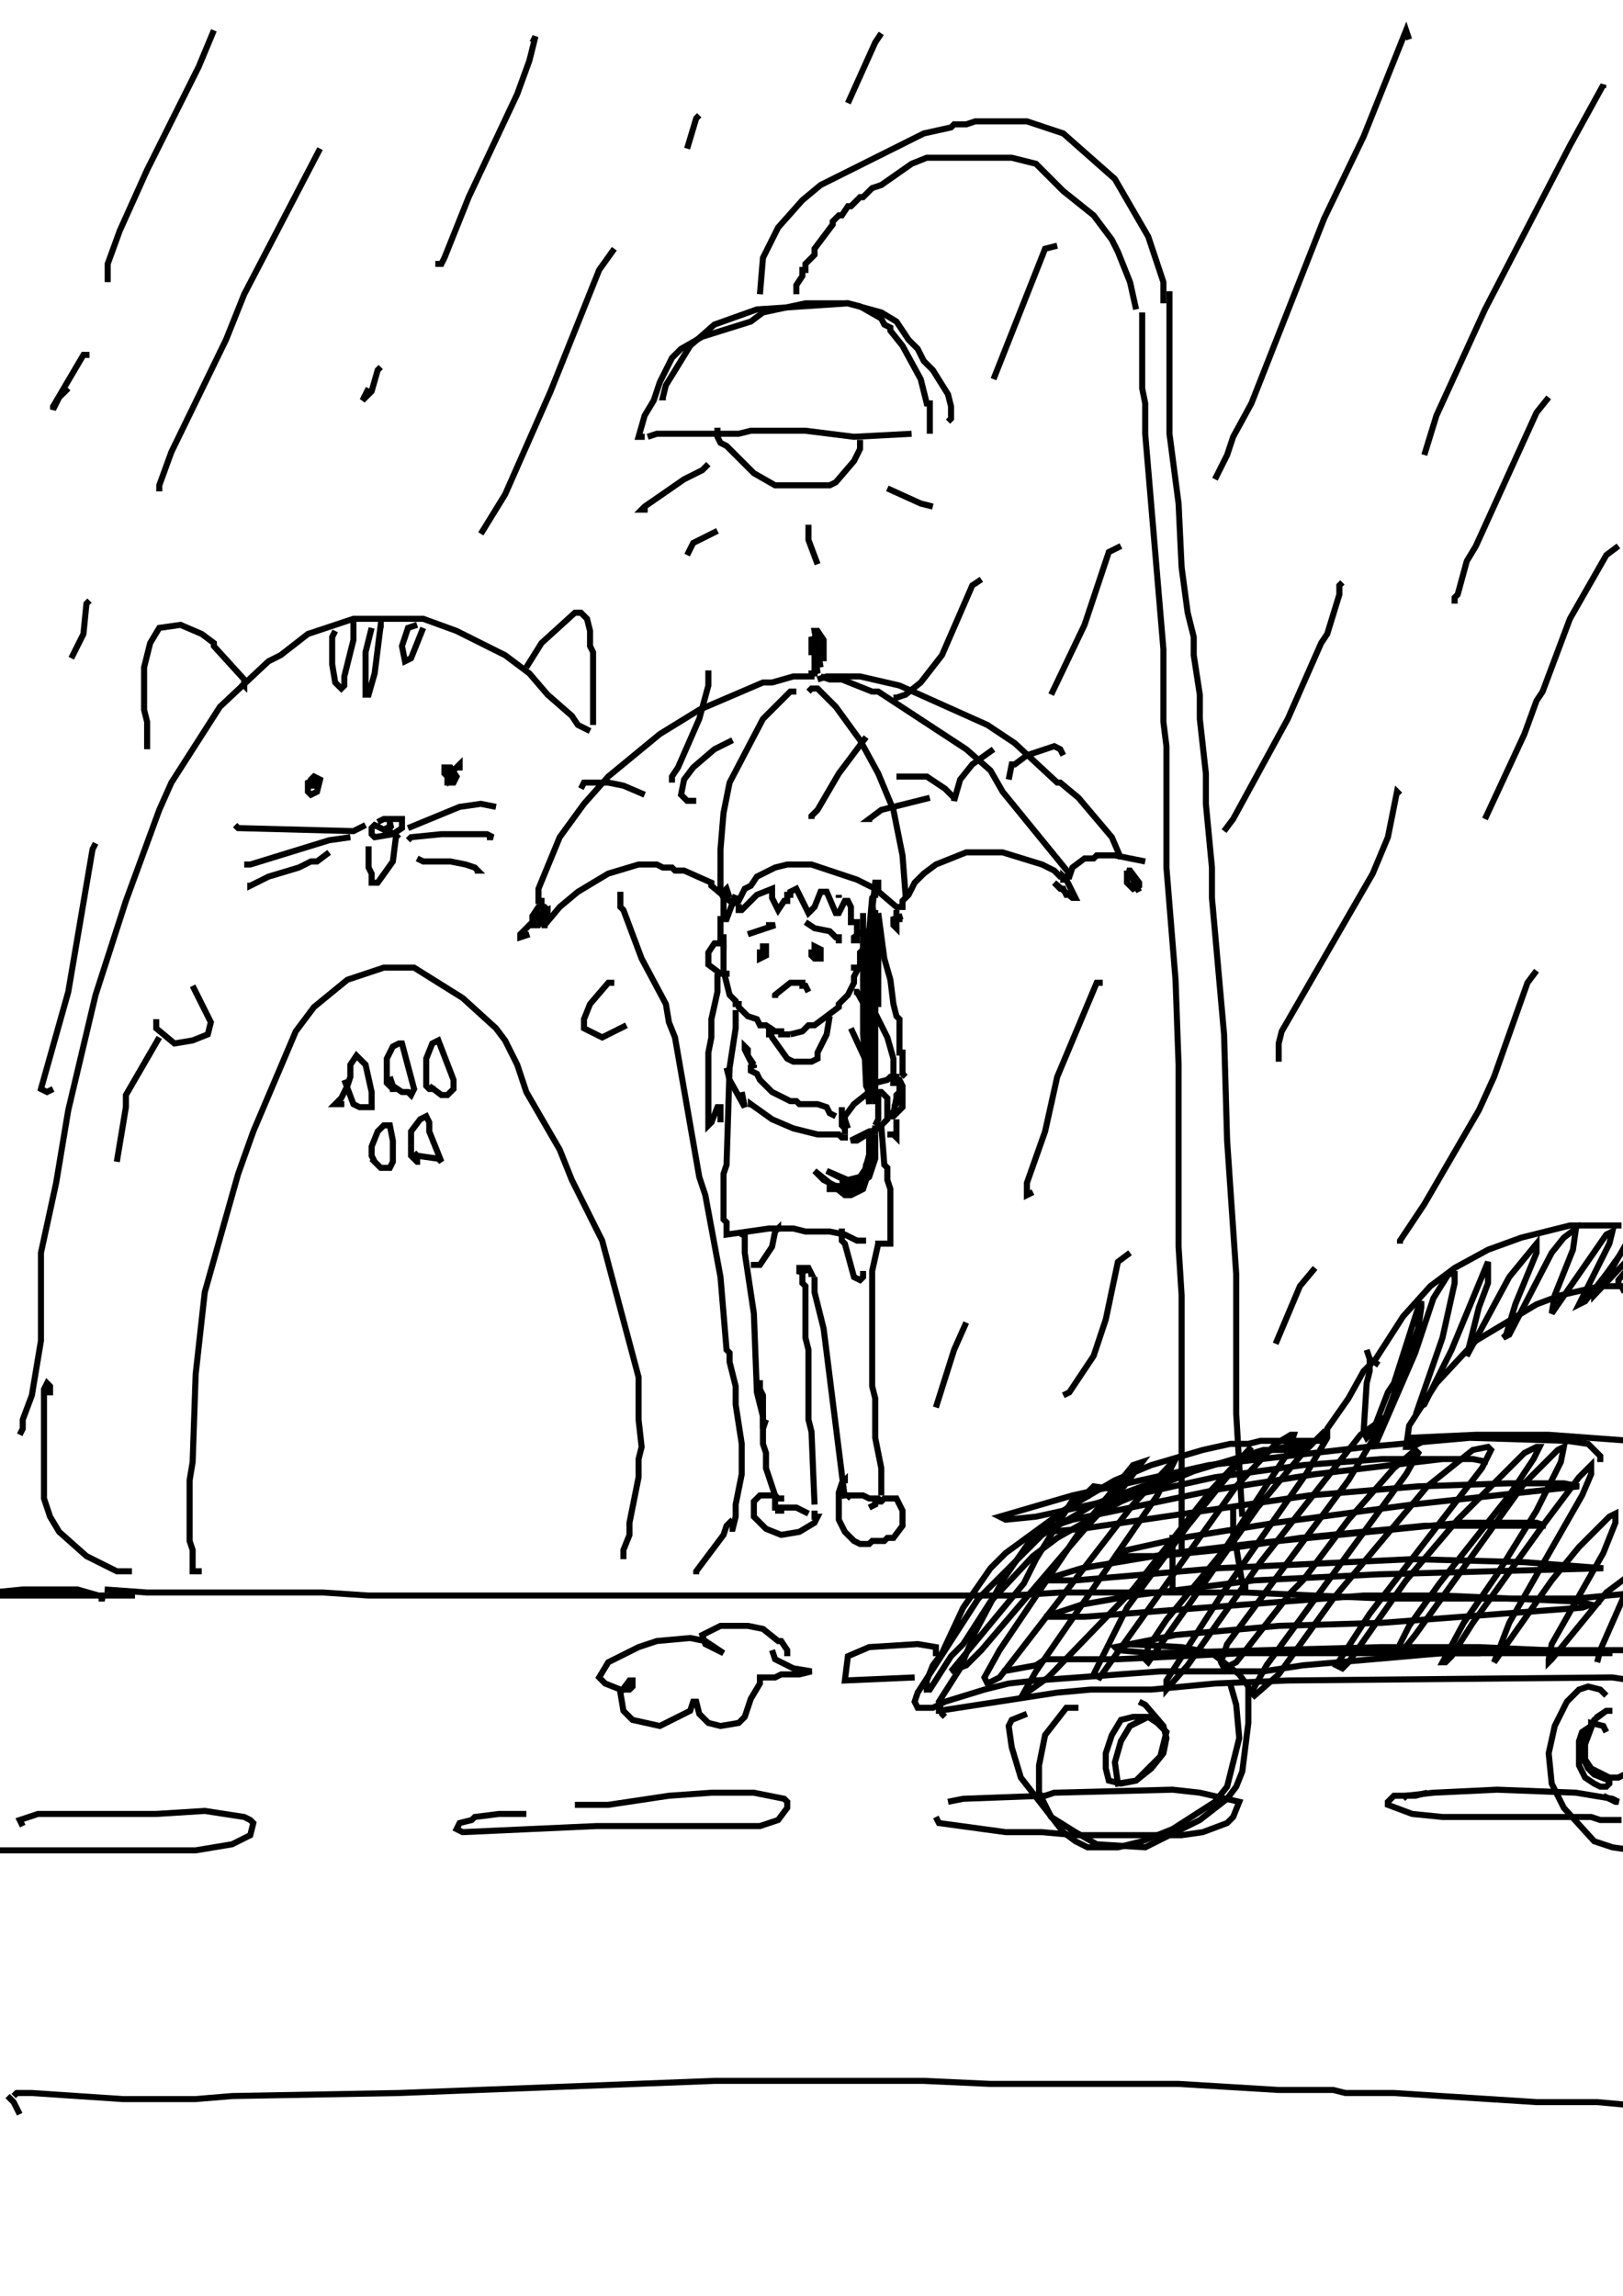 <?xml version="1.0" encoding="utf-8"?>
<!-- Generator: Adobe Illustrator 26.2.1, SVG Export Plug-In . SVG Version: 6.00 Build 0)  -->
<svg version="1.1" xmlns="http://www.w3.org/2000/svg" xmlns:xlink="http://www.w3.org/1999/xlink" x="0px" y="0px"
	 viewBox="0 0 535 757" style="enable-background:new 0 0 535 757;" xml:space="preserve">
<style type="text/css">
	.st0{display:none;fill:none;stroke:#000000;stroke-width:2;}
	.st1{fill:#FFFFFF;}
	.st2{fill:none;stroke:#000000;stroke-width:2;}
</style>
<g id="레이어_1" xmlns:ev="http://www.w3.org/2001/xml-events">
	<polyline class="st0" points="121.5,191 116.5,191 109.5,187 107.5,185 103.5,178 104.5,169 105.5,167 107.5,166 110.5,166 
		110.5,167 113.5,169 117.5,174 119.5,179 119.5,173 121.5,168 124.5,165 127.5,164 130.5,166 131.5,169 131.5,175 125.5,188 
		123.5,191 122.5,191 	"/>
	<rect class="st1" width="535" height="757"/>
</g>
<g id="_x37_8-가로등">
	<g>
		<polyline class="st2" points="377.5,104 376.5,104 376.5,128 377.5,133 377.5,143 383.5,214 383.5,238 384.5,246 384.5,286 
			387.5,323 388.5,351 388.5,411 389.5,427 389.5,511 		"/>
		<polyline class="st2" points="385.5,96 385.5,143 388.5,166 389.5,187 391.5,202 393.5,210 393.5,216 395.5,229 395.5,237 
			397.5,255 397.5,265 399.5,286 399.5,296 403.5,341 404.5,376 407.5,420 407.5,466 409.5,500 		"/>
		<polyline class="st2" points="383.5,100 383.5,93 378.5,78 367.5,59 350.5,44 338.5,40 321.5,40 318.5,41 314.5,41 313.5,42 
			304.5,44 270.5,61 264.5,66 256.5,75 251.5,85 250.5,97 		"/>
		<polyline class="st2" points="374.5,102 372.5,93 368.5,83 366.5,79 360.5,71 350.5,63 341.5,54 333.5,52 305.5,52 300.5,54 
			290.5,61 287.5,62 284.5,65 283.5,65 280.5,68 279.5,68 277.5,71 276.5,71 274.5,73 274.5,74 268.5,82 268.5,84 265.5,87 
			265.5,89 264.5,89 264.5,91 262.5,94 262.5,96 261.5,96 		"/>
		<polyline class="st2" points="219.5,131 218.5,131 219.5,127 227.5,114 235.5,107 249.5,102 279.5,100 283.5,101 290.5,105 
			291.5,107 293.5,108 293.5,109 297.5,114 303.5,125 305.5,133 306.5,133 306.5,143 		"/>
		<polyline class="st2" points="213.5,144 216.5,143 243.5,143 247.5,142 265.5,142 281.5,144 300.5,143 		"/>
		<polyline class="st2" points="212.5,144 210.5,144 212.5,137 215.5,132 217.5,126 221.5,118 224.5,115 231.5,111 247.5,106 
			251.5,103 265.5,100 279.5,100 290.5,103 295.5,106 299.5,112 302.5,115 304.5,119 307.5,122 312.5,130 313.5,134 313.5,138 
			312.5,139 		"/>
		<polyline class="st2" points="236.5,141 236.5,144 237.5,146 239.5,147 248.5,156 255.5,160 273.5,160 275.5,159 281.5,152 
			283.5,148 283.5,146 284.5,146 		"/>
		<polyline class="st2" points="233.5,153 231.5,155 225.5,158 212.5,167 211.5,168 213.5,168 		"/>
		<polyline class="st2" points="236.5,175 228.5,179 226.5,183 		"/>
		<polyline class="st2" points="267.5,174 266.5,174 266.5,178 269.5,186 		"/>
		<polyline class="st2" points="292.5,161 303.5,166 307.5,167 		"/>
		<line class="st2" x1="386.5" y1="506" x2="386.5" y2="524"/>
		<polyline class="st2" points="406.5,496 406.5,508 407.5,510 409.5,522 410.5,523 410.5,522 		"/>
	</g>
</g>
<g id="_x37_8-사람">
	<g>
		<polyline class="st2" points="240.5,296 239.5,293 238.5,294 238.5,303 239.5,303 242.5,295 239.5,303 		"/>
		<line class="st2" x1="276.5" y1="295" x2="276.5" y2="296"/>
		<polyline class="st2" points="238.5,308 238.5,320 240.5,328 242.5,330 242.5,331 243.5,331 243.5,332 246.5,335 249.5,336 
			250.5,338 252.5,338 255.5,340 257.5,340 257.5,341 260.5,341 		"/>
		<polyline class="st2" points="284.5,311 284.5,313 283.5,314 283.5,318 281.5,322 281.5,324 279.5,328 276.5,331 276.5,332 
			268.5,338 266.5,338 264.5,340 260.5,341 		"/>
		<polyline class="st2" points="265.5,304 268.5,306 273.5,307 275.5,309 276.5,309 276.5,310 277.5,310 		"/>
		<polyline class="st2" points="268.5,315 268.5,312 270.5,313 270.5,316 268.5,316 267.5,315 267.5,314 269.5,314 269.5,315 		"/>
		<polyline class="st2" points="252.5,305 255.5,305 246.5,308 		"/>
		<polyline class="st2" points="251.5,313 251.5,312 252.5,312 252.5,315 250.5,316 250.5,314 251.5,314 251.5,313 		"/>
		<polyline class="st2" points="255.5,328 255.5,329 255.5,328 260.5,324 264.5,324 264.5,325 265.5,325 266.5,327 		"/>
		<polyline class="st2" points="243.5,298 243.5,300 244.5,300 249.5,295 254.5,293 254.5,296 256.5,300 258.5,297 259.5,297 
			259.5,295 260.5,295 260.5,294 262.5,293 266.5,301 268.5,299 270.5,294 272.5,294 275.5,301 276.5,301 278.5,297 279.5,297 
			280.5,299 280.5,304 282.5,304 282.5,308 		"/>
		<polyline class="st2" points="283.5,310 281.5,310 281.5,309 284.5,307 287.5,307 288.5,308 288.5,315 283.5,319 281.5,319 
			281.5,318 		"/>
		<polyline class="st2" points="239.5,312 238.5,312 238.5,311 235.5,311 233.5,314 233.5,318 237.5,321 240.5,321 		"/>
		<polyline class="st2" points="246.5,352 247.5,352 247.5,353 249.5,354 250.5,356 254.5,360 260.5,363 262.5,363 263.5,364 
			269.5,364 272.5,365 273.5,367 275.5,368 		"/>
		<polyline class="st2" points="247.5,365 247.5,364 254.5,369 261.5,372 269.5,374 276.5,374 277.5,375 279.5,375 		"/>
		<polyline class="st2" points="278.5,366 277.5,366 277.5,371 278.5,372 278.5,374 278.5,369 279.5,372 		"/>
		<polyline class="st2" points="279.5,370 278.5,370 278.5,368 281.5,364 286.5,360 290.5,360 292.5,362 292.5,369 289.5,372 
			288.5,372 288.5,373 286.5,373 280.5,376 282.5,376 290.5,371 292.5,369 292.5,368 293.5,368 293.5,366 		"/>
		<polyline class="st2" points="288.5,332 288.5,334 292.5,342 294.5,349 294.5,358 		"/>
		<polyline class="st2" points="288.5,357 292.5,356 293.5,355 296.5,355 		"/>
		<polyline class="st2" points="294.5,358 294.5,356 296.5,356 297.5,358 297.5,365 294.5,368 293.5,368 294.5,367 295.5,362 
			296.5,362 296.5,356 296.5,360 295.5,361 295.5,364 294.5,365 		"/>
		<polyline class="st2" points="281.5,327 282.5,327 287.5,336 289.5,338 288.5,337 287.5,332 285.5,330 285.5,329 283.5,328 		"/>
		<polyline class="st2" points="246.5,346 246.5,348 248.5,351 246.5,348 246.5,346 245.5,345 245.5,346 248.5,352 248.5,351 		"/>
		<polyline class="st2" points="239.5,352 240.5,356 245.5,365 244.5,360 		"/>
		<polyline class="st2" points="242.5,333 242.5,339 240.5,352 239.5,384 238.5,387 238.5,402 239.5,403 239.5,407 253.5,405 
			261.5,405 265.5,406 273.5,406 278.5,407 282.5,409 285.5,409 		"/>
		<polyline class="st2" points="290.5,371 291.5,384 292.5,385 292.5,389 293.5,392 293.5,410 288.5,410 		"/>
		<polyline class="st2" points="253.5,342 253.5,339 252.5,339 253.5,339 254.5,342 259.5,349 261.5,350 267.5,350 269.5,349 
			269.5,347 272.5,341 273.5,335 		"/>
		<polyline class="st2" points="244.5,408 245.5,406 245.5,413 248.5,433 249.5,459 251.5,467 251.5,471 252.5,468 		"/>
		<polyline class="st2" points="264.5,420 264.5,423 265.5,424 265.5,441 266.5,445 266.5,468 267.5,472 268.5,496 		"/>
		<polyline class="st2" points="289.5,410 287.5,419 287.5,457 288.5,461 288.5,474 290.5,484 290.5,493 		"/>
		<polyline class="st2" points="268.5,421 268.5,426 271.5,438 278.5,494 		"/>
		<polyline class="st2" points="250.5,455 250.5,458 251.5,460 251.5,476 252.5,479 252.5,484 255.5,493 255.5,497 256.5,497 
			256.5,498 257.5,498 257.5,497 262.5,497 266.5,499 		"/>
		<polyline class="st2" points="280.5,494 279.5,493 284.5,493 286.5,494 289.5,494 290.5,495 		"/>
		<polyline class="st2" points="286.5,497 288.5,496 288.5,495 290.5,495 291.5,494 295.5,494 297.5,498 297.5,503 294.5,507 
			292.5,507 291.5,508 287.5,508 286.5,509 283.5,509 281.5,508 278.5,505 276.5,501 276.5,492 277.5,489 278.5,488 278.5,489 		"/>
		<polyline class="st2" points="258.5,494 256.5,494 255.5,493 250.5,493 248.5,495 248.5,500 252.5,504 257.5,506 263.5,505 
			268.5,502 269.5,500 268.5,500 268.5,498 		"/>
		<polyline class="st2" points="237.5,302 237.5,311 238.5,311 		"/>
		<polyline class="st2" points="237.5,322 236.5,322 236.5,327 234.5,336 234.5,342 233.5,347 233.5,371 234.5,370 234.5,368 		"/>
		<polyline class="st2" points="289.5,301 291.5,316 293.5,323 294.5,331 295.5,335 296.5,336 296.5,347 297.5,347 297.5,354 
			298.5,355 		"/>
		<polyline class="st2" points="234.5,370 236.5,365 237.5,365 237.5,370 		"/>
		<polyline class="st2" points="295.5,369 295.5,375 294.5,374 292.5,374 		"/>
		<polyline class="st2" points="277.5,405 277.5,409 278.5,410 281.5,421 283.5,422 284.5,421 284.5,419 		"/>
		<polyline class="st2" points="256.5,406 256.5,405 255.5,406 254.5,411 250.5,417 247.5,417 		"/>
		<polyline class="st2" points="266.5,420 267.5,420 266.5,418 264.5,418 263.5,420 263.5,418 264.5,418 265.5,420 		"/>
	</g>
</g>
<g id="_x37_8-우산">
	<g>
		<polyline class="st2" points="178.5,299 178.5,297 177.5,297 177.5,293 184.5,276 192.5,265 200.5,256 217.5,242 230.5,234 
			251.5,225 254.5,225 261.5,223 267.5,223 267.5,222 268.5,222 268.5,214 269.5,213 269.5,210 270.5,210 		"/>
		<polyline class="st2" points="269.5,224 272.5,223 283.5,223 296.5,226 325.5,239 334.5,245 348.5,258 349.5,258 355.5,263 
			366.5,276 369.5,283 		"/>
		<polyline class="st2" points="179.5,306 179.5,305 184.5,299 190.5,294 200.5,288 210.5,285 216.5,285 218.5,286 221.5,286 
			222.5,287 225.5,287 234.5,291 234.5,292 240.5,297 241.5,297 241.5,298 243.5,297 245.5,293 247.5,292 249.5,289 255.5,286 
			259.5,285 267.5,285 282.5,290 288.5,293 295.5,299 297.5,299 297.5,297 299.5,295 301.5,291 304.5,288 308.5,285 318.5,281 
			330.5,281 343.5,285 347.5,287 349.5,289 352.5,289 353.5,286 357.5,283 360.5,283 361.5,282 367.5,282 377.5,284 		"/>
		<polyline class="st2" points="238.5,296 237.5,294 237.5,280 238.5,268 240.5,258 251.5,237 260.5,228 262.5,228 		"/>
		<polyline class="st2" points="266.5,228 267.5,227 269.5,227 275.5,233 283.5,244 289.5,255 294.5,267 297.5,282 298.5,295 
			299.5,295 		"/>
		<polyline class="st2" points="270.5,223 273.5,224 277.5,224 287.5,228 289.5,228 318.5,247 326.5,254 330.5,261 352.5,288 		"/>
		<polyline class="st2" points="350.5,291 350.5,289 351.5,290 354.5,296 353.5,296 347.5,291 349.5,293 350.5,293 351.5,295 
			352.5,295 		"/>
		<polyline class="st2" points="287.5,297 289.5,317 289.5,332 289.5,313 288.5,308 288.5,300 288.5,361 289.5,361 289.5,369 
			288.5,371 		"/>
		<polyline class="st2" points="280.5,339 286.5,352 287.5,356 287.5,360 286.5,361 		"/>
		<polyline class="st2" points="288.5,296 288.5,295 287.5,296 286.5,307 286.5,322 285.5,332 285.5,354 286.5,358 286.5,364 
			284.5,341 284.5,301 284.5,336 285.5,358 286.5,360 286.5,363 286.5,359 		"/>
		<polyline class="st2" points="288.5,376 286.5,375 286.5,386 284.5,389 277.5,392 273.5,392 273.5,391 280.5,391 284.5,388 
			287.5,377 287.5,372 287.5,383 285.5,387 283.5,389 278.5,389 272.5,386 279.5,389 283.5,388 287.5,382 288.5,379 288.5,374 
			288.5,382 286.5,388 282.5,391 278.5,391 277.5,389 		"/>
		<polyline class="st2" points="289.5,294 289.5,291 288.5,291 287.5,300 287.5,358 285.5,338 285.5,317 287.5,306 287.5,348 
			288.5,364 		"/>
		<polyline class="st2" points="287.5,379 287.5,383 284.5,392 280.5,394 278.5,394 268.5,386 271.5,389 277.5,392 283.5,392 
			285.5,387 285.5,384 287.5,381 287.5,379 287.5,383 284.5,389 282.5,391 278.5,391 		"/>
		<polyline class="st2" points="267.5,216 267.5,210 268.5,212 268.5,220 269.5,222 268.5,214 269.5,215 270.5,220 268.5,208 
			269.5,208 271.5,211 271.5,218 271.5,216 270.5,215 270.5,213 270.5,215 271.5,216 		"/>
		<polyline class="st2" points="373.5,288 371.5,287 372.5,287 375.5,291 375.5,292 373.5,293 371.5,291 371.5,288 372.5,288 
			375.5,294 		"/>
		<polyline class="st2" points="297.5,302 294.5,303 294.5,305 295.5,306 295.5,300 295.5,303 296.5,303 296.5,304 		"/>
		<polyline class="st2" points="180.5,300 179.5,299 177.5,299 175.5,302 175.5,305 177.5,305 180.5,301 180.5,300 178.5,301 
			171.5,308 171.5,309 174.5,308 		"/>
	</g>
</g>
<g id="_x37_8-도로">
	<g>
		<polyline class="st2" points="34.5,524 48.5,525 106.5,525 121.5,526 333.5,526 349.5,525 410.5,525 456.5,527 519.5,527 
			540.5,525 542.5,524 		"/>
		<polyline class="st2" points="32.5,527 34.5,527 32.5,526 25.5,524 7.5,524 -2.5,525 -0.5,526 44.5,526 -2.5,526 		"/>
		<polyline class="st2" points="4.5,691 5.5,690 10.5,690 40.5,692 64.5,692 76.5,691 131.5,690 235.5,686 304.5,686 326.5,687 
			388.5,687 421.5,689 439.5,689 443.5,690 459.5,690 506.5,693 526.5,693 559.5,696 		"/>
		<polyline class="st2" points="7.5,602 6.5,600 12.5,598 51.5,598 67.5,597 80.5,599 82.5,600 83.5,601 82.5,605 76.5,608 
			64.5,610 -3.5,610 		"/>
		<polyline class="st2" points="189.5,595 200.5,595 220.5,592 234.5,591 248.5,591 258.5,593 259.5,594 259.5,596 256.5,600 
			250.5,602 196.5,602 152.5,604 150.5,603 151.5,601 155.5,600 156.5,599 164.5,598 173.5,598 		"/>
		<polyline class="st2" points="312.5,594 317.5,593 344.5,592 347.5,591 386.5,590 395.5,591 408.5,594 406.5,599 404.5,601 
			396.5,604 389.5,605 354.5,605 343.5,604 331.5,604 309.5,601 308.5,599 		"/>
		<polyline class="st2" points="462.5,593 463.5,592 472.5,591 493.5,590 519.5,591 531.5,593 533.5,594 532.5,594 528.5,592 		"/>
		<polyline class="st2" points="470.5,591 466.5,592 459.5,592 457.5,594 457.5,595 465.5,598 475.5,599 524.5,599 527.5,600 
			534.5,600 		"/>
		<polyline class="st2" points="2.5,691 4.5,693 6.5,697 		"/>
	</g>
</g>
<g id="_x37_8-자동차">
	<g>
		<line class="st1" x1="0" y1="757" x2="0" y2="0"/>
		<path class="st1" d="M535,757"/>
		<polyline class="st2" points="311.5,566 310.5,565 309.5,561 316.5,550 321.5,538 330.5,521 339.5,508 350.5,498 367.5,488 
			379.5,483 396.5,478 405.5,476 411.5,476 415.5,475 436.5,475 437.5,471 444.5,461 449.5,452 453.5,448 462.5,434 471.5,424 
			479.5,418 490.5,412 501.5,408 517.5,404 534.5,404 		"/>
		<polyline class="st2" points="309.5,565 309.5,564 348.5,558 359.5,557 379.5,557 400.5,555 424.5,554 531.5,553 544.5,555 
			554.5,555 		"/>
		<polyline class="st2" points="355.5,563 351.5,563 344.5,572 342.5,582 342.5,591 346.5,599 354.5,604 361.5,608 377.5,609 
			395.5,600 404.5,593 407.5,589 409.5,584 411.5,568 411.5,556 408.5,552 399.5,545 389.5,543 371.5,542 		"/>
		<polyline class="st2" points="529.5,559 527.5,557 523.5,556 520.5,557 516.5,561 512.5,569 510.5,578 511.5,588 515.5,596 
			525.5,607 531.5,609 538.5,610 546.5,609 550.5,608 555.5,605 		"/>
		<polyline class="st2" points="469.5,475 465.5,477 463.5,477 464.5,470 473.5,456 486.5,442 506.5,430 514.5,427 527.5,424 
			534.5,424 535.5,426 		"/>
		<polyline class="st2" points="468.5,475 464.5,474 486.5,473 510.5,473 537.5,475 542.5,476 546.5,478 545.5,477 		"/>
		<polyline class="st2" points="359.5,493 354.5,493 341.5,514 337.5,522 313.5,551 318.5,549 323.5,544 358.5,503 370.5,490 
			376.5,482 373.5,483 356.5,504 329.5,544 324.5,553 325.5,555 329.5,553 373.5,496 387.5,481 381.5,493 341.5,551 337.5,558 
			338.5,558 345.5,553 373.5,524 399.5,491 412.5,477 391.5,503 371.5,530 360.5,552 362.5,553 407.5,490 420.5,476 425.5,473 
			426.5,473 424.5,479 403.5,511 384.5,534 378.5,543 377.5,547 378.5,548 414.5,497 429.5,479 436.5,472 437.5,472 437.5,474 
			430.5,486 402.5,526 384.5,554 384.5,557 391.5,549 415.5,515 448.5,473 455.5,468 453.5,473 444.5,488 404.5,542 402.5,548 
			403.5,550 407.5,548 425.5,525 429.5,521 444.5,501 459.5,484 466.5,478 467.5,479 463.5,486 417.5,549 412.5,558 413.5,559 
			421.5,552 439.5,527 470.5,490 485.5,478 490.5,477 491.5,478 488.5,484 451.5,532 440.5,549 442.5,550 444.5,548 463.5,521 
			480.5,501 502.5,479 506.5,477 507.5,477 505.5,481 497.5,493 474.5,522 464.5,536 461.5,542 461.5,544 462.5,544 466.5,539 
			502.5,489 513.5,478 515.5,477 514.5,482 506.5,498 493.5,519 482.5,535 475.5,548 476.5,548 478.5,546 485.5,535 508.5,503 
			520.5,487 524.5,483 524.5,486 521.5,493 497.5,535 492.5,548 511.5,521 520.5,510 530.5,500 532.5,499 532.5,502 528.5,512 
			511.5,542 510.5,547 510.5,548 511.5,547 529.5,525 537.5,519 538.5,519 527.5,544 526.5,548 		"/>
		<polyline class="st2" points="454.5,450 451.5,448 450.5,445 451.5,448 451.5,452 450.5,456 449.5,472 450.5,474 452.5,472 
			457.5,459 459.5,456 467.5,431 468.5,429 468.5,431 467.5,438 453.5,476 466.5,446 472.5,428 477.5,420 479.5,420 479.5,423 
			475.5,441 467.5,464 469.5,463 478.5,445 490.5,416 490.5,423 487.5,431 483.5,447 497.5,421 506.5,410 506.5,413 499.5,430 
			496.5,440 495.5,441 497.5,440 511.5,413 515.5,408 519.5,405 518.5,412 512.5,427 511.5,433 529.5,407 531.5,406 530.5,410 
			520.5,430 522.5,429 529.5,420 534.5,413 539.5,404 531.5,418 525.5,426 525.5,427 543.5,408 543.5,410 533.5,422 533.5,423 
			534.5,423 		"/>
		<polyline class="st2" points="527.5,482 527.5,480 523.5,476 516.5,475 484.5,474 450.5,477 398.5,483 353.5,493 329.5,500 
			331.5,501 341.5,500 400.5,487 429.5,483 455.5,481 485.5,481 490.5,482 485.5,481 475.5,481 433.5,486 401.5,491 353.5,501 
			344.5,504 345.5,505 356.5,504 431.5,493 467.5,490 497.5,489 515.5,489 520.5,490 465.5,496 420.5,502 389.5,507 371.5,511 
			367.5,513 381.5,513 401.5,511 428.5,507 469.5,503 509.5,503 506.5,502 481.5,502 411.5,509 386.5,512 356.5,517 343.5,521 
			354.5,521 401.5,517 465.5,514 502.5,515 528.5,517 454.5,519 413.5,521 373.5,526 356.5,529 344.5,533 357.5,533 449.5,526 
			475.5,526 520.5,528 524.5,529 521.5,530 455.5,535 421.5,536 387.5,539 367.5,543 368.5,544 379.5,545 455.5,543 487.5,543 
			531.5,545 409.5,545 368.5,547 344.5,547 341.5,549 330.5,551 		"/>
		<polyline class="st2" points="367.5,491 360.5,490 357.5,493 331.5,512 326.5,517 317.5,530 310.5,545 307.5,549 305.5,554 
			305.5,557 306.5,557 313.5,546 317.5,542 326.5,528 340.5,513 348.5,507 369.5,495 393.5,485 416.5,478 430.5,478 431.5,477 
			428.5,476 423.5,477 399.5,483 376.5,490 360.5,496 343.5,506 322.5,527 302.5,558 301.5,561 302.5,563 307.5,563 311.5,561 
			324.5,557 332.5,555 341.5,554 382.5,551 416.5,551 429.5,549 475.5,545 487.5,545 498.5,544 536.5,544 		"/>
		<polyline class="st2" points="378.5,566 372.5,569 369.5,574 367.5,581 368.5,588 374.5,587 382.5,579 384.5,571 381.5,568 
			378.5,566 373.5,566 369.5,567 366.5,572 364.5,578 364.5,583 365.5,587 369.5,588 374.5,587 379.5,583 383.5,578 384.5,573 
			383.5,569 377.5,562 375.5,561 		"/>
		<polyline class="st2" points="529.5,571 528.5,569 524.5,568 524.5,569 521.5,571 520.5,574 520.5,582 522.5,586 525.5,588 
			527.5,589 529.5,589 530.5,588 530.5,587 525.5,585 523.5,583 521.5,579 521.5,573 526.5,566 529.5,564 531.5,564 529.5,564 
			525.5,567 522.5,575 522.5,580 524.5,583 530.5,586 533.5,586 535.5,585 		"/>
		<polyline class="st2" points="405.5,555 407.5,562 408.5,573 404.5,589 400.5,594 386.5,603 376.5,607 368.5,609 358.5,609 
			354.5,607 350.5,604 336.5,586 333.5,576 332.5,569 333.5,567 338.5,565 		"/>
		<polyline class="st2" points="308.5,546 308.5,543 302.5,542 286.5,543 279.5,546 278.5,554 301.5,553 		"/>
		<polyline class="st2" points="259.5,546 259.5,544 257.5,541 256.5,541 251.5,537 246.5,536 237.5,536 231.5,539 232.5,542 
			238.5,545 232.5,541 227.5,540 216.5,541 210.5,543 200.5,548 197.5,553 199.5,555 204.5,557 207.5,557 208.5,556 208.5,554 
			207.5,554 204.5,558 205.5,564 208.5,567 217.5,569 227.5,564 228.5,561 229.5,561 230.5,565 233.5,568 237.5,569 243.5,568 
			245.5,566 247.5,560 250.5,555 250.5,553 255.5,553 257.5,552 263.5,552 267.5,551 261.5,550 255.5,547 254.5,544 		"/>
	</g>
</g>
<g id="_x37_8-비">
	<g>
		<polyline class="st2" points="70.5,10 65.5,22 48.5,56 39.5,76 35.5,87 35.5,93 		"/>
		<polyline class="st2" points="29.5,117 27.5,117 17.5,134 17.5,135 19.5,131 22.5,128 		"/>
		<polyline class="st2" points="105.5,49 80.5,97 74.5,112 56.5,149 52.5,160 52.5,161 53.5,161 		"/>
		<polyline class="st2" points="29.5,198 28.5,199 27.5,209 23.5,217 		"/>
		<polyline class="st2" points="175.5,14 176.5,12 174.5,20 170.5,31 154.5,65 146.5,85 145.5,87 143.5,87 		"/>
		<polyline class="st2" points="125.5,121 124.5,122 122.5,129 119.5,132 121.5,128 		"/>
		<polyline class="st2" points="202.5,82 197.5,89 181.5,129 166.5,163 158.5,176 		"/>
		<polyline class="st2" points="230.5,38 229.5,39 226.5,49 		"/>
		<polyline class="st2" points="290.5,11 288.5,14 279.5,34 		"/>
		<polyline class="st2" points="348.5,81 344.5,82 327.5,125 		"/>
		<polyline class="st2" points="323.5,191 320.5,193 310.5,216 303.5,225 298.5,229 295.5,230 295.5,229 		"/>
		<polyline class="st2" points="233.5,224 233.5,221 233.5,226 230.5,237 223.5,253 221.5,256 221.5,257 222.5,257 		"/>
		<polyline class="st2" points="212.5,262 205.5,259 200.5,258 192.5,258 191.5,260 		"/>
		<polyline class="st2" points="229.5,264 226.5,264 224.5,262 225.5,257 228.5,253 235.5,247 241.5,244 		"/>
		<polyline class="st2" points="295.5,256 305.5,256 311.5,260 314.5,263 314.5,264 316.5,257 320.5,252 327.5,247 		"/>
		<polyline class="st2" points="287.5,270 286.5,270 290.5,267 306.5,263 		"/>
		<polyline class="st2" points="332.5,257 333.5,252 334.5,252 338.5,249 347.5,246 349.5,247 350.5,249 		"/>
		<polyline class="st2" points="285.5,243 276.5,255 269.5,267 267.5,269 267.5,270 		"/>
		<polyline class="st2" points="464.5,13 463.5,10 449.5,45 436.5,72 412.5,133 406.5,144 404.5,150 400.5,158 		"/>
		<polyline class="st2" points="369.5,180 365.5,182 357.5,206 346.5,229 		"/>
		<polyline class="st2" points="442.5,192 441.5,193 441.5,196 437.5,209 435.5,212 424.5,237 406.5,270 403.5,274 		"/>
		<polyline class="st2" points="528.5,29 528.5,28 517.5,48 489.5,102 473.5,137 469.5,150 		"/>
		<polyline class="st2" points="510.5,131 506.5,136 486.5,180 483.5,185 480.5,196 479.5,197 479.5,199 		"/>
		<polyline class="st2" points="533.5,180 529.5,183 517.5,204 508.5,228 506.5,231 502.5,242 489.5,270 		"/>
		<polyline class="st2" points="461.5,262 460.5,261 457.5,276 452.5,288 422.5,340 421.5,344 421.5,350 		"/>
		<polyline class="st2" points="506.5,320 503.5,324 492.5,355 487.5,366 469.5,397 461.5,409 461.5,410 		"/>
		<polyline class="st2" points="433.5,418 428.5,424 420.5,443 		"/>
		<polyline class="st2" points="363.5,324 361.5,324 348.5,355 344.5,373 338.5,390 338.5,394 340.5,393 		"/>
		<polyline class="st2" points="372.5,413 368.5,416 364.5,435 360.5,447 352.5,459 350.5,460 		"/>
		<polyline class="st2" points="318.5,436 314.5,445 308.5,464 		"/>
		<polyline class="st2" points="31.5,278 30.5,280 22.5,327 13.5,359 15.5,360 17.5,359 		"/>
	</g>
</g>
<g id="_x37_8-동물">
	<g>
		<polyline class="st2" points="6.5,473 7.5,471 7.5,468 10.5,460 13.5,442 13.5,413 18.5,390 22.5,366 31.5,328 41.5,297 52.5,267 
			56.5,258 72.5,233 88.5,218 92.5,216 101.5,209 116.5,204 139.5,204 150.5,208 166.5,216 174.5,222 180.5,229 188.5,236 
			190.5,239 194.5,241 		"/>
		<polyline class="st2" points="205.5,295 204.5,295 204.5,299 205.5,300 211.5,316 219.5,331 220.5,337 222.5,342 230.5,388 
			232.5,394 237.5,421 239.5,445 240.5,446 240.5,449 242.5,457 242.5,463 244.5,476 244.5,486 242.5,496 242.5,500 241.5,504 
			240.5,504 		"/>
		<polyline class="st2" points="16.5,460 16.5,457 15.5,456 14.5,458 14.5,494 16.5,500 19.5,505 28.5,513 38.5,518 43.5,518 		"/>
		<polyline class="st2" points="241.5,501 239.5,503 238.5,506 229.5,518 229.5,519 		"/>
		<polyline class="st2" points="79.5,225 80.5,226 80.5,224 70.5,213 70.5,212 66.5,209 59.5,206 52.5,207 49.5,212 47.5,220 
			47.5,234 48.5,238 48.5,246 49.5,246 		"/>
		<polyline class="st2" points="173.5,220 178.5,212 189.5,202 191.5,202 193.5,204 194.5,208 194.5,213 195.5,215 195.5,239 		"/>
		<polyline class="st2" points="147.5,256 146.5,255 146.5,253 148.5,253 150.5,256 149.5,258 147.5,258 147.5,255 149.5,254 
			149.5,256 148.5,257 148.5,255 151.5,252 151.5,254 		"/>
		<polyline class="st2" points="103.5,259 102.5,259 102.5,257 103.5,256 105.5,257 104.5,261 102.5,262 101.5,261 101.5,258 
			103.5,257 103.5,259 102.5,259 102.5,257 103.5,256 		"/>
		<polyline class="st2" points="124.5,271 126.5,270 132.5,270 132.5,273 129.5,275 123.5,276 122.5,275 122.5,273 123.5,272 
			127.5,274 128.5,274 128.5,272 129.5,272 127.5,273 127.5,274 128.5,273 		"/>
		<polyline class="st2" points="134.5,273 151.5,266 158.5,265 163.5,266 		"/>
		<polyline class="st2" points="134.5,277 135.5,276 145.5,275 160.5,275 162.5,276 160.5,276 		"/>
		<polyline class="st2" points="137.5,283 139.5,284 148.5,284 153.5,285 156.5,286 157.5,287 156.5,287 		"/>
		<polyline class="st2" points="120.5,272 116.5,274 78.5,273 77.5,272 		"/>
		<polyline class="st2" points="115.5,276 108.5,277 82.5,285 81.5,285 81.5,284 		"/>
		<polyline class="st2" points="108.5,281 104.5,284 102.5,284 98.5,286 88.5,289 82.5,292 82.5,291 		"/>
		<polyline class="st2" points="120.5,280 121.5,280 121.5,286 122.5,288 122.5,291 124.5,291 129.5,284 130.5,276 131.5,275 		"/>
		<polyline class="st2" points="66.5,518 63.5,518 63.5,511 62.5,508 62.5,488 63.5,482 64.5,453 67.5,426 78.5,387 83.5,373 
			97.5,340 103.5,332 114.5,323 126.5,319 136.5,319 152.5,329 163.5,339 166.5,343 170.5,351 173.5,360 184.5,379 188.5,389 
			198.5,409 210.5,454 210.5,468 211.5,477 210.5,481 210.5,487 207.5,502 207.5,506 205.5,511 205.5,514 		"/>
		<polyline class="st2" points="201.5,325 201.5,324 200.5,324 194.5,331 192.5,336 192.5,339 198.5,342 206.5,338 		"/>
		<polyline class="st2" points="63.5,325 69.5,337 68.5,341 63.5,343 57.5,344 51.5,339 51.5,336 		"/>
		<polyline class="st2" points="110.5,208 109.5,210 109.5,219 110.5,225 112.5,227 113.5,226 113.5,223 116.5,211 116.5,205 		"/>
		<polyline class="st2" points="122.5,207 120.5,215 120.5,229 121.5,229 123.5,222 125.5,206 126.5,206 		"/>
		<polyline class="st2" points="137.5,206 134.5,207 132.5,213 133.5,218 135.5,217 139.5,207 		"/>
		<polyline class="st2" points="113.5,364 110.5,364 112.5,362 114.5,358 115.5,355 115.5,351 117.5,348 120.5,351 122.5,360 
			122.5,365 118.5,365 116.5,364 113.5,356 		"/>
		<polyline class="st2" points="129.5,360 129.5,359 127.5,357 127.5,349 129.5,345 131.5,344 132.5,344 136.5,359 135.5,361 
			134.5,360 132.5,360 129.5,358 128.5,355 		"/>
		<polyline class="st2" points="143.5,359 141.5,359 140.5,358 140.5,349 142.5,344 144.5,343 149.5,356 149.5,359 147.5,361 
			145.5,361 141.5,358 		"/>
		<polyline class="st2" points="123.5,383 122.5,381 122.5,378 124.5,373 126.5,371 128.5,371 129.5,376 129.5,383 128.5,385 
			125.5,385 122.5,382 		"/>
		<polyline class="st2" points="138.5,383 137.5,383 135.5,381 135.5,373 138.5,369 140.5,368 141.5,370 141.5,373 145.5,383 
			144.5,382 137.5,381 136.5,380 		"/>
		<polyline class="st2" points="52.5,342 41.5,361 41.5,365 38.5,383 		"/>
	</g>
</g>
</svg>
